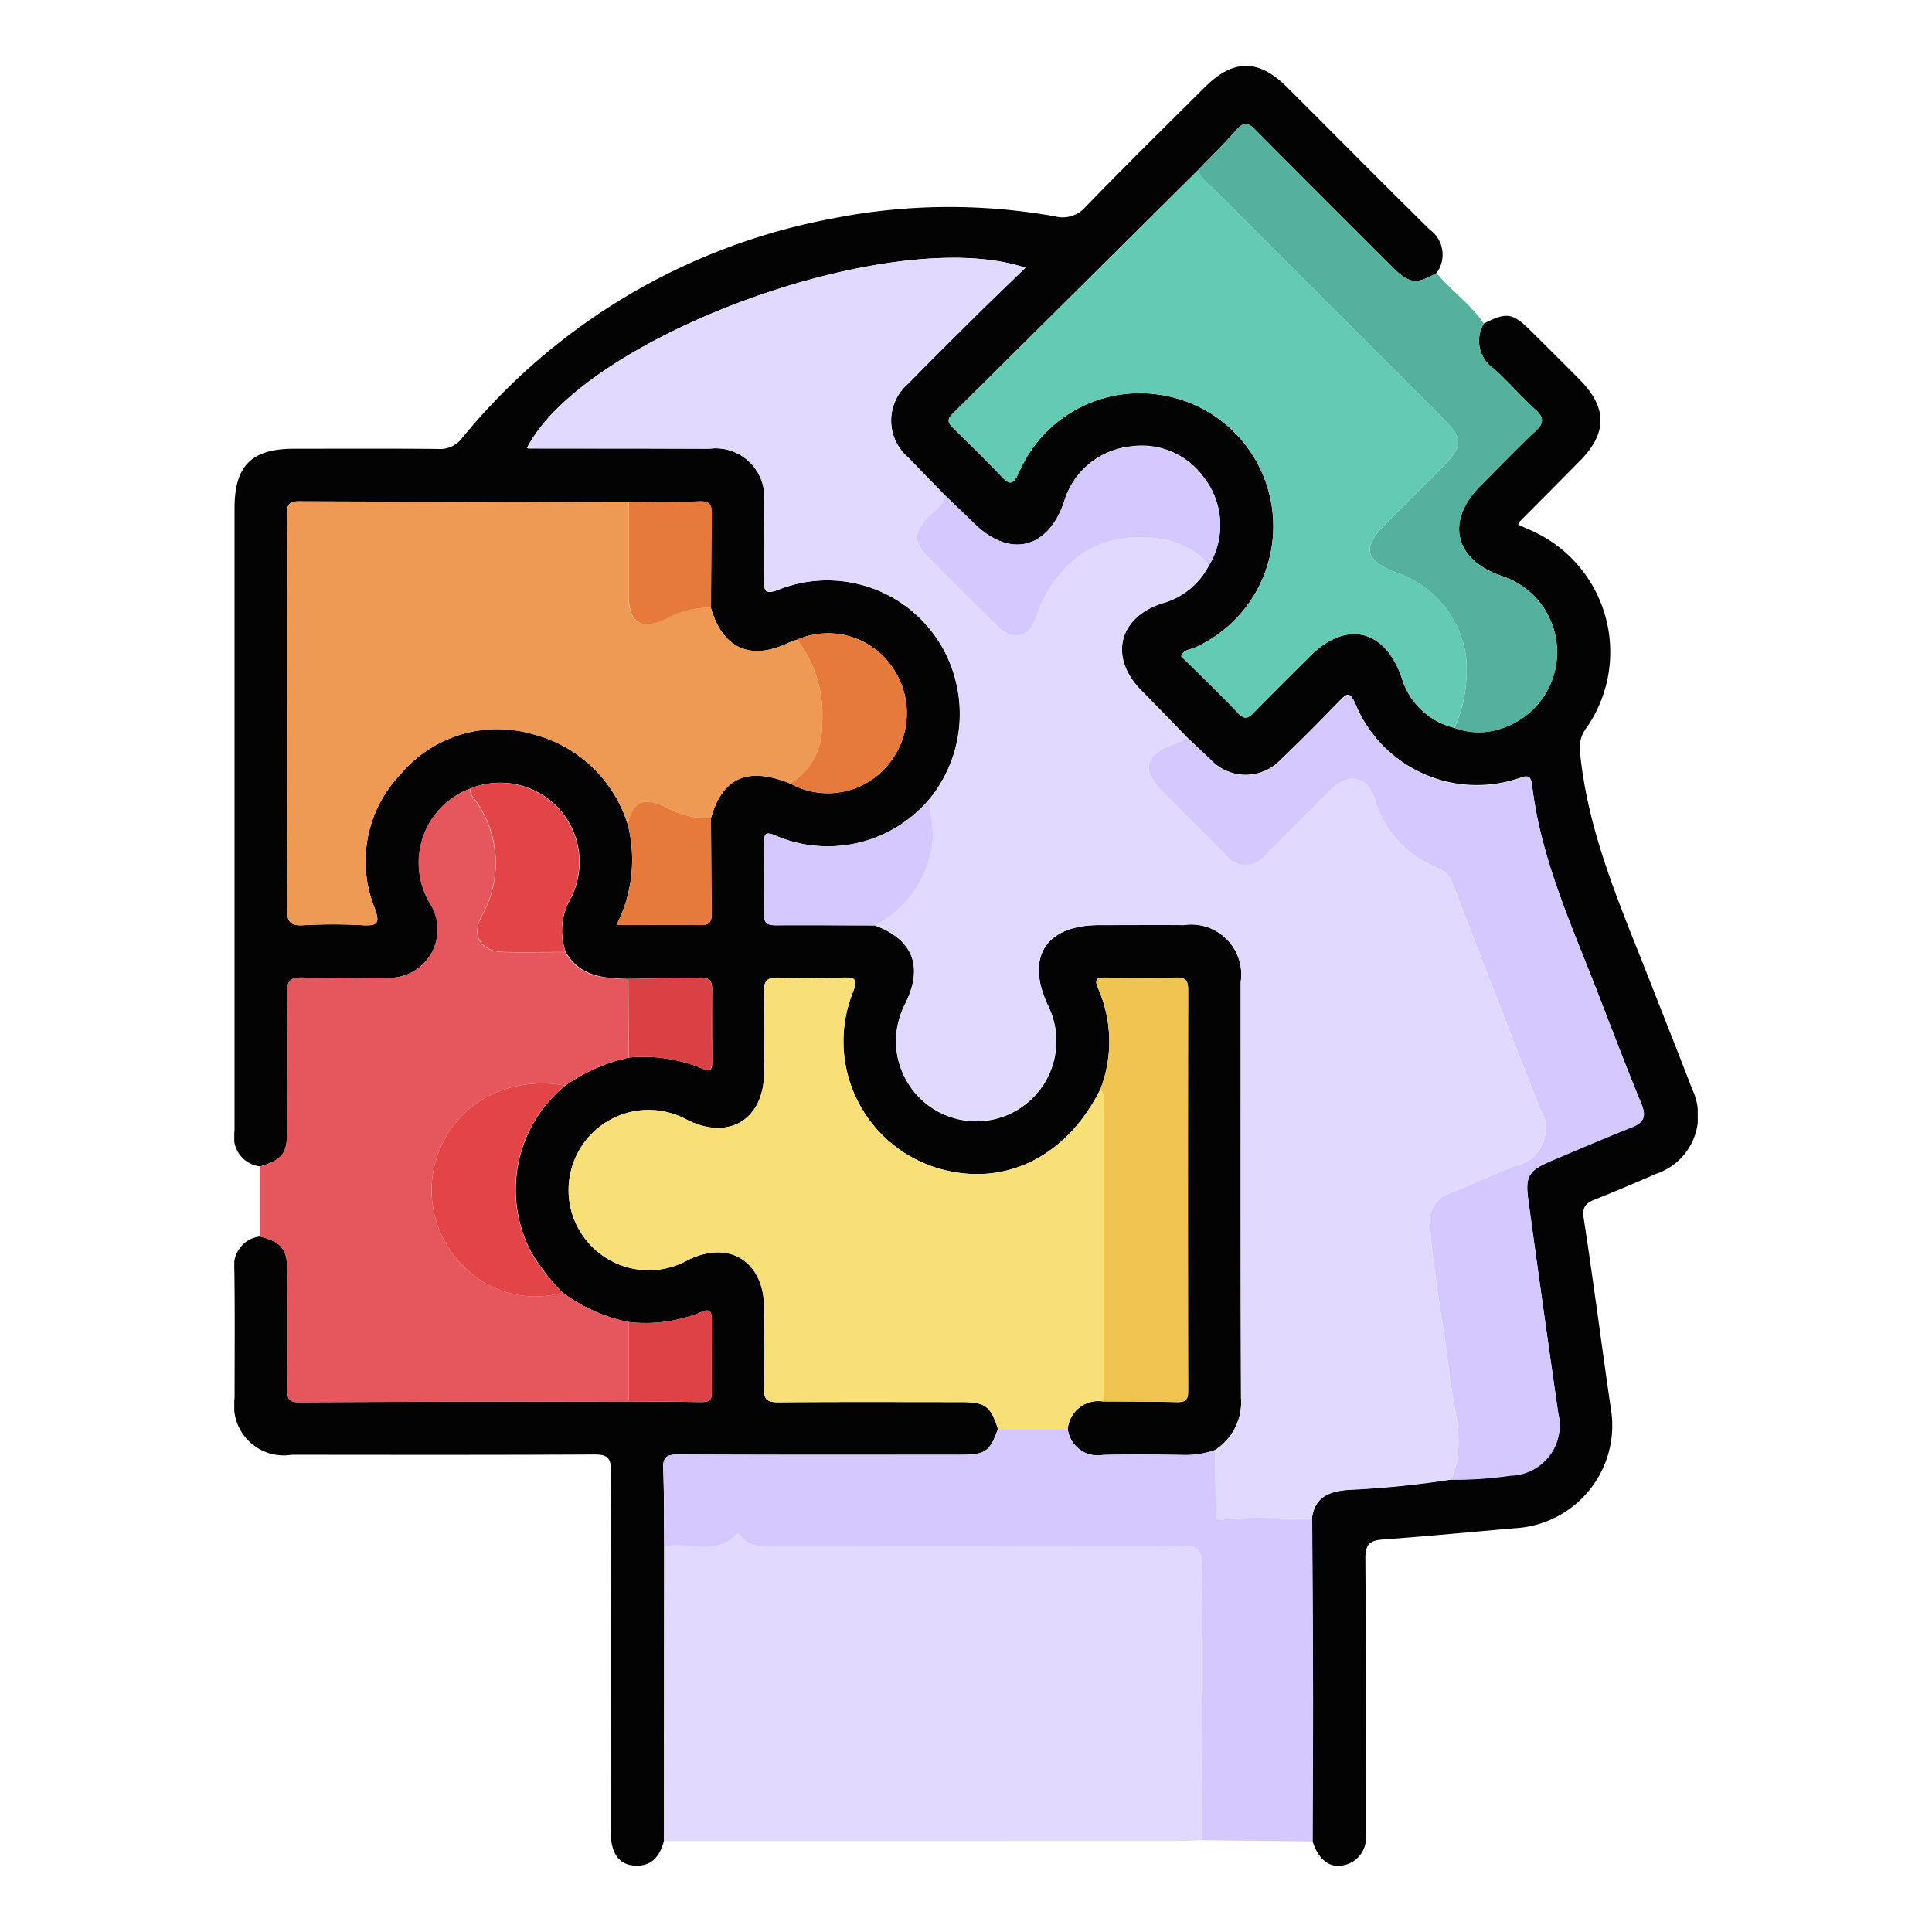 <svg xmlns="http://www.w3.org/2000/svg" xmlns:xlink="http://www.w3.org/1999/xlink" width="85" height="85" viewBox="0 0 85 85">
  <defs>
    <clipPath id="clip-path">
      <rect id="Rectángulo_313012" data-name="Rectángulo 313012" width="64.386" height="79.203" fill="none"/>
    </clipPath>
  </defs>
  <g id="Grupo_996302" data-name="Grupo 996302" transform="translate(-1335 -6589)">
    <rect id="Rectángulo_309092" data-name="Rectángulo 309092" width="85" height="85" transform="translate(1335 6589)" fill="none"/>
    <g id="Grupo_996332" data-name="Grupo 996332" transform="translate(1345.307 6591.899)">
      <g id="Grupo_996331" data-name="Grupo 996331" clip-path="url(#clip-path)">
        <path id="Trazado_660417" data-name="Trazado 660417" d="M1.142,48.419a1.3,1.3,0,0,1-1.13-1.562c0-.051,0-.1,0-.155q0-13.621,0-27.241c0-1.869.747-2.616,2.61-2.617,2.113,0,4.227-.012,6.34.009a1.206,1.206,0,0,0,1.053-.468,27.548,27.548,0,0,1,16.25-9.661A26.441,26.441,0,0,1,36.1,6.618,1.336,1.336,0,0,0,37.457,6.2C39.179,4.42,40.942,2.684,42.7.938,43.944-.306,45.063-.313,46.3.92c2.1,2.091,4.182,4.2,6.294,6.281a1.359,1.359,0,0,1,.3,1.914c-.9.509-1.206.471-1.956-.277-2-2-4.01-4-6-6.013-.327-.332-.526-.376-.85-.007-.542.616-1.133,1.189-1.7,1.78q-5.4,5.364-10.8,10.723c-.27.268-.157.421.051.625.68.668,1.365,1.331,2.02,2.023.382.4.568.6.881-.121a5.78,5.78,0,0,1,6.022-3.4A5.85,5.85,0,0,1,42.241,25.6c-.193.089-.465.068-.582.373.83.824,1.687,1.642,2.5,2.5.309.326.47.214.717-.042.808-.831,1.634-1.645,2.455-2.463,1.587-1.581,3.268-1.195,4.019.916a3.205,3.205,0,0,0,2.336,2.241,3.058,3.058,0,0,0,2.108.01,3.525,3.525,0,0,0-.046-6.7c-2.072-.715-2.465-2.407-.919-3.963.8-.8,1.581-1.625,2.411-2.4.41-.38.374-.616-.018-.971-.629-.57-1.18-1.226-1.816-1.787a1.478,1.478,0,0,1-.429-1.982c1.018-.51,1.266-.47,2.087.347.713.708,1.426,1.415,2.132,2.129,1.21,1.223,1.215,2.343.019,3.556-.886.9-1.777,1.791-2.665,2.687a.726.726,0,0,0-.063.135l.508.225a5.849,5.849,0,0,1,2.515,8.687,1.435,1.435,0,0,0-.308,1.041c.335,3.595,1.794,6.838,3.083,10.136.616,1.578,1.246,3.151,1.852,4.732a2.7,2.7,0,0,1-1.566,3.731c-.894.39-1.792.772-2.7,1.132-.4.161-.58.322-.5.838.428,2.771.781,5.553,1.187,8.327a4.527,4.527,0,0,1-4.2,5.3c-1.949.169-3.9.358-5.848.5-.574.043-.751.239-.747.836.031,3.863.016,7.727.016,11.59q0,.271,0,.541a1.217,1.217,0,0,1-.99,1.364c-.619.131-1.1-.266-1.354-1.069.008-2.076.024-4.153.021-6.229,0-2.666-.024-5.331-.038-8,.13-.917.756-1.156,1.575-1.228a42.576,42.576,0,0,0,4.541-.454,16.971,16.971,0,0,0,2.615-.178,2.21,2.21,0,0,0,2.1-2.732q-.676-4.7-1.32-9.406c-.141-1.036.033-1.294,1.012-1.708,1.184-.5,2.366-1.006,3.559-1.483.519-.207.63-.476.412-1.007-.675-1.64-1.305-3.3-1.946-4.952-1.152-2.969-2.493-5.88-2.87-9.093-.063-.538-.325-.357-.637-.27a5.783,5.783,0,0,1-7.141-3.31c-.24-.536-.382-.439-.7-.105-.842.871-1.692,1.735-2.57,2.568a2.113,2.113,0,0,1-3.107-.009c-.339-.313-.673-.632-1.008-.948-.677-.7-1.351-1.393-2.031-2.086-1.414-1.442-1.008-3.181.893-3.824a3.278,3.278,0,0,0,2.087-1.673,3.415,3.415,0,0,0-.235-3.881,3.369,3.369,0,0,0-3.334-1.331A3.408,3.408,0,0,0,36.5,19.2c-.71,2.071-2.4,2.458-3.955.92-.418-.413-.847-.815-1.271-1.223-.536-.553-1.076-1.1-1.609-1.66a2.133,2.133,0,0,1,.009-3.275c1.005-1.034,2.032-2.047,3.057-3.062.672-.665,1.357-1.318,2.08-2.019-5.835-1.958-19.39,3-21.928,7.926a.219.219,0,0,0,.066.024c2.653,0,5.305,0,7.958.011a2.143,2.143,0,0,1,2.406,2.368c.02,1.133.026,2.266,0,3.4-.015.547.094.637.635.434a5.818,5.818,0,0,1,7.719,3.733,5.925,5.925,0,0,1-1.013,5.4,5.85,5.85,0,0,1-6.908,1.657c-.423-.167-.423.034-.423.329,0,1.054.02,2.108-.009,3.161-.012.451.205.488.562.485,1.439-.009,2.878,0,4.317.006,1.666.616,2.137,1.8,1.346,3.412a3.782,3.782,0,0,0-.415,1.472A3.526,3.526,0,1,0,35.8,41.339c-1-2.128-.1-3.536,2.256-3.538,1.236,0,2.471-.006,3.707,0a2.2,2.2,0,0,1,2.517,2.5c0,6.1-.01,12.2.013,18.3a2.5,2.5,0,0,1-1.138,2.292,3.91,3.91,0,0,1-1.425.22c-1.174-.015-2.349-.033-3.521,0a1.328,1.328,0,0,1-1.541-1.144,1.347,1.347,0,0,1,1.562-1.212c1.081.008,2.162.005,3.242.03.353.008.495-.08.494-.466q-.016-8.844,0-17.69c0-.409-.135-.532-.533-.523-1.03.021-2.06.016-3.09,0-.392-.007-.518.069-.336.476a5.825,5.825,0,0,1,.1,4.433c-1.475,2.951-4.154,4.3-7.014,3.519a5.83,5.83,0,0,1-3.88-7.774c.232-.6.105-.676-.46-.653-.926.037-1.856.033-2.783,0-.493-.017-.684.113-.667.643.038,1.184.023,2.371.009,3.556-.024,2.042-1.535,2.966-3.369,2.071a3.523,3.523,0,0,0-4.453,5.293,3.534,3.534,0,0,0,4.467.863c1.807-.893,3.329.043,3.355,2.075.015,1.185.031,2.372-.01,3.556-.019.529.17.631.654.627,2.681-.021,5.361-.012,8.042-.009,1.045,0,1.283.182,1.6,1.186-.354.993-.553,1.134-1.638,1.134-4.149,0-8.3.009-12.448-.011-.5,0-.662.126-.642.637.046,1.129.032,2.26.042,3.391q0,6.487-.008,12.974c-.187.7-.572,1.165-1.36,1.079-.662-.072-.983-.582-.983-1.5,0-5.278-.013-10.556.015-15.834,0-.624-.179-.751-.767-.747-4.428.024-8.857.015-13.285.012a2.187,2.187,0,0,1-2.51-2.492c0-1.879.018-3.759-.01-5.638A1.286,1.286,0,0,1,1.138,51.5c.942.251,1.192.554,1.2,1.5q.01,2.586,0,5.173c0,.362-.013.624.5.621,4.838-.026,9.676-.028,14.513-.036,1.049.009,2.1.016,3.148.029.272,0,.513,0,.509-.383-.01-1.1,0-2.2,0-3.3,0-.315-.13-.429-.426-.289a6.482,6.482,0,0,1-3.232.45,7.316,7.316,0,0,1-2.9-1.293,8.814,8.814,0,0,1-1.4-1.812,5.906,5.906,0,0,1,1.515-7.3,7.782,7.782,0,0,1,2.8-1.231,6.8,6.8,0,0,1,3.25.492c.326.152.41.042.408-.272,0-1.083-.009-2.165,0-3.247,0-.366-.146-.5-.508-.494-1.054.03-2.109.042-3.163.061-1.081-.024-2.142-.1-2.768-1.183a2.825,2.825,0,0,1,.227-2.37A3.491,3.491,0,0,0,10.373,31.8,3.478,3.478,0,0,0,8.617,36.85,2.127,2.127,0,0,1,6.65,40.114c-1.21.022-2.422.03-3.631-.007-.537-.016-.7.141-.695.687.031,2.009.015,4.018.011,6.027,0,1.029-.2,1.289-1.193,1.6M20.971,33.1c.507-1.8,1.626-2.285,3.489-1.528a3.423,3.423,0,0,0,4.265-.777,3.539,3.539,0,0,0,.213-4.363,3.431,3.431,0,0,0-4.171-1.19,3.424,3.424,0,0,0-.354.126c-1.691.82-2.931.271-3.445-1.529.01-1.38.012-2.76.036-4.14.007-.382-.1-.556-.515-.543-1.047.033-2.1.03-3.143.042q-7.259-.017-14.517-.042c-.432,0-.505.168-.5.545.015,1.647.007,3.295.007,4.942,0,4.145.011,8.29-.013,12.434,0,.569.128.766.72.73a23.388,23.388,0,0,1,2.624,0c.671.035.739-.121.511-.754a5.522,5.522,0,0,1,1.14-5.889A5.569,5.569,0,0,1,13.131,29.4a5.9,5.9,0,0,1,4.179,3.969,6.32,6.32,0,0,1-.492,4.423c1.326,0,2.531-.011,3.735.006.411.006.453-.218.449-.537-.015-1.387-.021-2.775-.031-4.162" transform="translate(0 0)" fill="#030303"/>
        <path id="Trazado_660418" data-name="Trazado 660418" d="M61,221.9l.008-12.974a.951.951,0,0,0,.154,0c1-.17,2.127.43,3-.505.078-.084.184,0,.251.089.344.46.845.418,1.336.418,6,0,12.006.01,18.008-.016.7,0,.918.167.912.894-.03,4.018-.006,8.037,0,12.056-.333.013-.667.036-1,.036Q72.334,221.9,61,221.9" transform="translate(-42.093 -143.802)" fill="#e2d9ff"/>
        <path id="Trazado_660419" data-name="Trazado 660419" d="M19.884,114.443a7.785,7.785,0,0,0-2.8,1.231,5.274,5.274,0,0,0-3.485.521,4.683,4.683,0,0,0-1.112,7.288,4.417,4.417,0,0,0,4.488,1.3,7.314,7.314,0,0,0,2.9,1.292q0,1.748,0,3.5c-4.838.008-9.676.01-14.513.036-.516,0-.5-.259-.5-.621q.013-2.586,0-5.173c0-.949-.254-1.251-1.2-1.5l0-3.082c.992-.308,1.191-.568,1.193-1.6,0-2.009.02-4.018-.011-6.027-.008-.546.158-.7.695-.687,1.209.037,2.421.029,3.631.007a2.127,2.127,0,0,0,1.968-3.264,3.477,3.477,0,0,1,1.756-5.047.819.819,0,0,0,.076.3,4.716,4.716,0,0,1,.415,5.345c-.431.871.008,1.522,1,1.541.9.017,1.8,0,2.7,0,.626,1.088,1.687,1.159,2.768,1.183q.006,1.73.012,3.461" transform="translate(-2.533 -70.812)" fill="#e6575d"/>
        <path id="Trazado_660420" data-name="Trazado 660420" d="M84.594,211.6c-.006-4.019-.03-8.038,0-12.056.005-.726-.215-.9-.912-.894-6,.026-12.006.014-18.009.016-.492,0-.992.042-1.336-.418-.068-.09-.173-.173-.251-.089-.875.936-2,.335-3,.505a.982.982,0,0,1-.154,0c-.01-1.13,0-2.262-.042-3.391-.021-.51.141-.639.641-.636,4.149.02,8.3.012,12.448.011,1.085,0,1.284-.141,1.638-1.134h3.071a1.328,1.328,0,0,0,1.541,1.144c1.173-.037,2.347-.02,3.521,0a3.9,3.9,0,0,0,1.425-.22c.007.872.008,1.745.027,2.617,0,.2-.093.495.321.444,1.3-.159,2.613-.024,3.919-.072.014,2.666.033,5.331.038,8,0,2.076-.013,4.153-.02,6.229l-4.864-.051" transform="translate(-42.016 -133.541)" fill="#d5c7ff"/>
        <path id="Trazado_660421" data-name="Trazado 660421" d="M136.773,10.293c.571-.591,1.162-1.163,1.7-1.78.324-.369.523-.326.85.007,1.986,2.017,3.993,4.014,6,6.014.75.748,1.055.786,1.956.277.65.783,1.507,1.372,2.083,2.224a1.478,1.478,0,0,0,.43,1.982c.636.561,1.187,1.217,1.816,1.788.392.355.427.591.018.971-.83.77-1.613,1.591-2.411,2.395-1.546,1.556-1.153,3.247.919,3.963a3.525,3.525,0,0,1,.046,6.7,3.055,3.055,0,0,1-2.108-.01,6.3,6.3,0,0,0,.506-3.126,4.587,4.587,0,0,0-3.079-3.716c-1.37-.529-1.512-1.087-.464-2.136q1.284-1.285,2.568-2.569c.837-.842.834-1.2-.02-2.059Q142.474,16.106,137.365,11a2.082,2.082,0,0,1-.592-.7" transform="translate(-94.384 -5.695)" fill="#55b19d"/>
        <path id="Trazado_660422" data-name="Trazado 660422" d="M76.1,82.69c-1.306.047-2.616-.087-3.92.072-.415.051-.317-.244-.321-.444-.018-.872-.02-1.745-.027-2.617a2.5,2.5,0,0,0,1.137-2.291c-.023-6.1-.009-12.2-.013-18.3a2.2,2.2,0,0,0-2.517-2.5c-1.236-.008-2.471,0-3.707,0-2.355,0-3.253,1.41-2.255,3.538a3.525,3.525,0,1,1-6.687,1.362,3.78,3.78,0,0,1,.416-1.472c.79-1.614.32-2.8-1.346-3.412A4.735,4.735,0,0,0,59.379,53.1c.123-.743-.139-1.411-.057-2.114a5.925,5.925,0,0,0,1.013-5.4,5.817,5.817,0,0,0-7.719-3.733c-.541.2-.649.114-.635-.434.03-1.132.025-2.266,0-3.4a2.143,2.143,0,0,0-2.406-2.368c-2.653-.009-5.3-.007-7.958-.011a.213.213,0,0,1-.066-.024c2.538-4.926,16.092-9.885,21.928-7.927-.723.7-1.408,1.354-2.08,2.019-1.025,1.015-2.052,2.028-3.057,3.062a2.133,2.133,0,0,0-.009,3.275c.533.557,1.072,1.107,1.609,1.66-.059.46-.468.654-.738.948-.643.7-.661,1.1,0,1.773.991,1.006,1.985,2.01,3,2.994.746.725,1.4.574,1.754-.388a5.422,5.422,0,0,1,1.914-2.7c1.761-1.256,4.725-.953,5.681.464a3.278,3.278,0,0,1-2.087,1.672c-1.9.642-2.307,2.381-.893,3.824.68.693,1.354,1.391,2.031,2.086-.208.093-.412.2-.625.276-1.23.439-1.409,1.127-.511,2.037q1.385,1.4,2.787,2.788a1.087,1.087,0,0,0,1.785.036c.971-.96,1.928-1.935,2.9-2.894.748-.737,1.57-.564,1.9.424a4.616,4.616,0,0,0,2.75,3.034,1.165,1.165,0,0,1,.7.744q1.884,4.931,3.822,9.841a1.683,1.683,0,0,1-1.11,2.547c-.954.382-1.886.818-2.841,1.194a1.281,1.281,0,0,0-.883,1.443c.153,2.2.615,4.355.86,6.54.172,1.533.748,3.07.073,4.62a42.667,42.667,0,0,1-4.542.454c-.819.071-1.445.311-1.575,1.228" transform="translate(-28.677 -18.807)" fill="#e2d9ff"/>
        <path id="Trazado_660423" data-name="Trazado 660423" d="M26.139,66.5c.514,1.8,1.754,2.348,3.445,1.529a3.263,3.263,0,0,1,.354-.126A5.448,5.448,0,0,1,31.024,71.7a2.9,2.9,0,0,1-1.394,2.535c-1.863-.757-2.982-.267-3.489,1.528a3.978,3.978,0,0,1-2.063-.532c-.911-.415-1.395-.179-1.6.8A5.9,5.9,0,0,0,18.3,72.062a5.569,5.569,0,0,0-5.814,1.761,5.521,5.521,0,0,0-1.14,5.889c.228.633.16.789-.511.754a23.242,23.242,0,0,0-2.624,0c-.591.036-.723-.162-.72-.73.024-4.145.013-8.289.013-12.434,0-1.648.009-3.3-.007-4.943,0-.377.069-.547.5-.545,4.839.025,9.678.031,14.517.042q0,2.038,0,4.076c0,1.23.526,1.558,1.633,1.06a3.773,3.773,0,0,1,1.985-.495" transform="translate(-5.17 -42.658)" fill="#ee9a54"/>
        <path id="Trazado_660424" data-name="Trazado 660424" d="M69.409,149.283H66.338c-.318-1-.556-1.185-1.6-1.186-2.681,0-5.361-.012-8.042.009-.484,0-.673-.1-.654-.627.041-1.184.025-2.371.01-3.556-.026-2.032-1.548-2.968-3.355-2.075a3.528,3.528,0,0,1-4.473-5.287,3.5,3.5,0,0,1,4.459-.87c1.834.9,3.344-.029,3.369-2.071.014-1.185.029-2.372-.009-3.556-.017-.531.174-.66.667-.643.927.033,1.857.036,2.783,0,.565-.023.692.058.46.653a5.83,5.83,0,0,0,3.88,7.774c2.86.776,5.54-.568,7.014-3.519.2.216.127.486.127.735q0,6.5,0,13.008a1.347,1.347,0,0,0-1.562,1.212" transform="translate(-32.739 -89.307)" fill="#f8df78"/>
        <path id="Trazado_660425" data-name="Trazado 660425" d="M112.376,14.834a2.082,2.082,0,0,0,.592.7q5.106,5.114,10.217,10.222c.854.854.857,1.217.02,2.059q-1.28,1.288-2.568,2.569c-1.048,1.049-.906,1.607.464,2.136a4.587,4.587,0,0,1,3.079,3.716,6.3,6.3,0,0,1-.506,3.126,3.2,3.2,0,0,1-2.336-2.241c-.751-2.111-2.432-2.5-4.019-.916-.821.818-1.647,1.632-2.455,2.463-.248.255-.408.368-.717.042-.814-.858-1.671-1.676-2.5-2.5.117-.3.389-.285.582-.373a5.85,5.85,0,0,0-1.676-11.153,5.78,5.78,0,0,0-6.022,3.4c-.312.721-.5.524-.881.121-.656-.691-1.34-1.355-2.02-2.023-.208-.2-.321-.357-.051-.625q5.407-5.353,10.8-10.723" transform="translate(-69.987 -10.237)" fill="#63cbb3"/>
        <path id="Trazado_660426" data-name="Trazado 660426" d="M143.126,123.847c.675-1.55.1-3.086-.073-4.62-.245-2.185-.706-4.342-.86-6.54a1.281,1.281,0,0,1,.883-1.443c.956-.376,1.888-.812,2.841-1.194a1.683,1.683,0,0,0,1.11-2.547q-1.933-4.912-3.822-9.841a1.164,1.164,0,0,0-.7-.744,4.617,4.617,0,0,1-2.75-3.034c-.329-.987-1.152-1.161-1.9-.424-.973.959-1.929,1.933-2.9,2.894a1.087,1.087,0,0,1-1.785-.035q-1.4-1.389-2.787-2.788c-.9-.91-.719-1.6.511-2.037.214-.077.417-.183.625-.276.336.316.67.635,1.008.948a2.113,2.113,0,0,0,3.107.009c.878-.834,1.728-1.7,2.57-2.568.322-.334.464-.43.7.105a5.783,5.783,0,0,0,7.141,3.31c.311-.087.574-.269.637.27.376,3.212,1.718,6.123,2.87,9.093.641,1.653,1.271,3.312,1.946,4.952.219.532.107.8-.411,1.007-1.194.477-2.376.982-3.559,1.483-.978.414-1.153.672-1.012,1.708q.64,4.706,1.321,9.406a2.21,2.21,0,0,1-2.1,2.732,16.972,16.972,0,0,1-2.615.178" transform="translate(-89.585 -61.645)" fill="#d5c7ff"/>
        <path id="Trazado_660427" data-name="Trazado 660427" d="M122.68,148.077q0-6.5,0-13.008c0-.248.076-.518-.127-.735a5.825,5.825,0,0,0-.1-4.433c-.182-.408-.056-.483.336-.477,1.03.019,2.06.024,3.09,0,.4-.008.534.114.533.523q-.016,8.845,0,17.69c0,.386-.141.474-.494.466-1.081-.025-2.162-.022-3.243-.03" transform="translate(-84.448 -89.313)" fill="#efc450"/>
        <path id="Trazado_660428" data-name="Trazado 660428" d="M109.776,59.227c-.956-1.416-3.92-1.719-5.681-.464a5.422,5.422,0,0,0-1.914,2.7c-.353.962-1.008,1.113-1.754.388-1.013-.984-2.007-1.988-3-2.994-.665-.676-.647-1.072,0-1.773.27-.294.679-.488.738-.948.424.407.853.809,1.271,1.223,1.556,1.538,3.245,1.15,3.955-.92a3.407,3.407,0,0,1,2.818-2.426,3.37,3.37,0,0,1,3.334,1.331,3.415,3.415,0,0,1,.235,3.881" transform="translate(-66.894 -37.239)" fill="#d5c7ff"/>
        <path id="Trazado_660429" data-name="Trazado 660429" d="M33.779,153.7a4.416,4.416,0,0,1-4.488-1.3A4.683,4.683,0,0,1,30.4,145.11a5.272,5.272,0,0,1,3.485-.521,5.906,5.906,0,0,0-1.514,7.3,8.811,8.811,0,0,0,1.4,1.811" transform="translate(-19.334 -99.727)" fill="#e34448"/>
        <path id="Trazado_660430" data-name="Trazado 660430" d="M82.536,103.822c-.082.7.18,1.372.057,2.114a4.736,4.736,0,0,1-2.517,3.525c-1.439,0-2.878-.015-4.317-.006-.357,0-.574-.035-.562-.485.029-1.053.01-2.107.009-3.161,0-.3,0-.5.423-.329a5.85,5.85,0,0,0,6.908-1.657" transform="translate(-51.891 -71.645)" fill="#d5c7ff"/>
        <path id="Trazado_660431" data-name="Trazado 660431" d="M37.668,109.2c-.9,0-1.8.014-2.7,0-1-.019-1.436-.67-1.005-1.541a4.717,4.717,0,0,0-.414-5.345.806.806,0,0,1-.076-.3,3.491,3.491,0,0,1,4.424,4.813,2.823,2.823,0,0,0-.227,2.371" transform="translate(-23.097 -70.216)" fill="#e34448"/>
        <path id="Trazado_660432" data-name="Trazado 660432" d="M78.924,87.164a2.9,2.9,0,0,0,1.394-2.535,5.447,5.447,0,0,0-1.087-3.795,3.43,3.43,0,0,1,4.171,1.19,3.538,3.538,0,0,1-.213,4.363,3.423,3.423,0,0,1-4.265.777" transform="translate(-54.464 -55.59)" fill="#e67a3a"/>
        <path id="Trazado_660433" data-name="Trazado 660433" d="M54.756,105.458c.2-.982.687-1.218,1.6-.8a3.978,3.978,0,0,0,2.063.532c.009,1.388.015,2.775.031,4.162,0,.32-.039.543-.449.537-1.2-.016-2.408-.006-3.735-.006a6.32,6.32,0,0,0,.493-4.423" transform="translate(-37.446 -72.085)" fill="#e67a3a"/>
        <path id="Trazado_660434" data-name="Trazado 660434" d="M59.6,66.5a3.773,3.773,0,0,0-1.985.495c-1.107.5-1.631.17-1.633-1.06q0-2.038,0-4.076c1.048-.011,2.1-.009,3.143-.042.418-.013.522.161.515.543-.024,1.38-.026,2.76-.036,4.14" transform="translate(-38.626 -42.658)" fill="#e67a3a"/>
        <path id="Trazado_660435" data-name="Trazado 660435" d="M55.957,132.935q-.006-1.731-.012-3.461c1.054-.019,2.109-.031,3.163-.061.362-.01.512.128.508.494-.011,1.082-.007,2.165,0,3.247,0,.314-.083.424-.408.272a6.8,6.8,0,0,0-3.25-.492" transform="translate(-38.606 -89.305)" fill="#da4145"/>
        <path id="Trazado_660436" data-name="Trazado 660436" d="M55.97,180.683q0-1.748,0-3.5a6.475,6.475,0,0,0,3.232-.45c.3-.141.426-.027.426.289,0,1.1-.008,2.2,0,3.3,0,.384-.237.386-.509.383-1.049-.012-2.1-.02-3.148-.028" transform="translate(-38.622 -121.921)" fill="#de4246"/>
      </g>
    </g>
  </g>
</svg>
